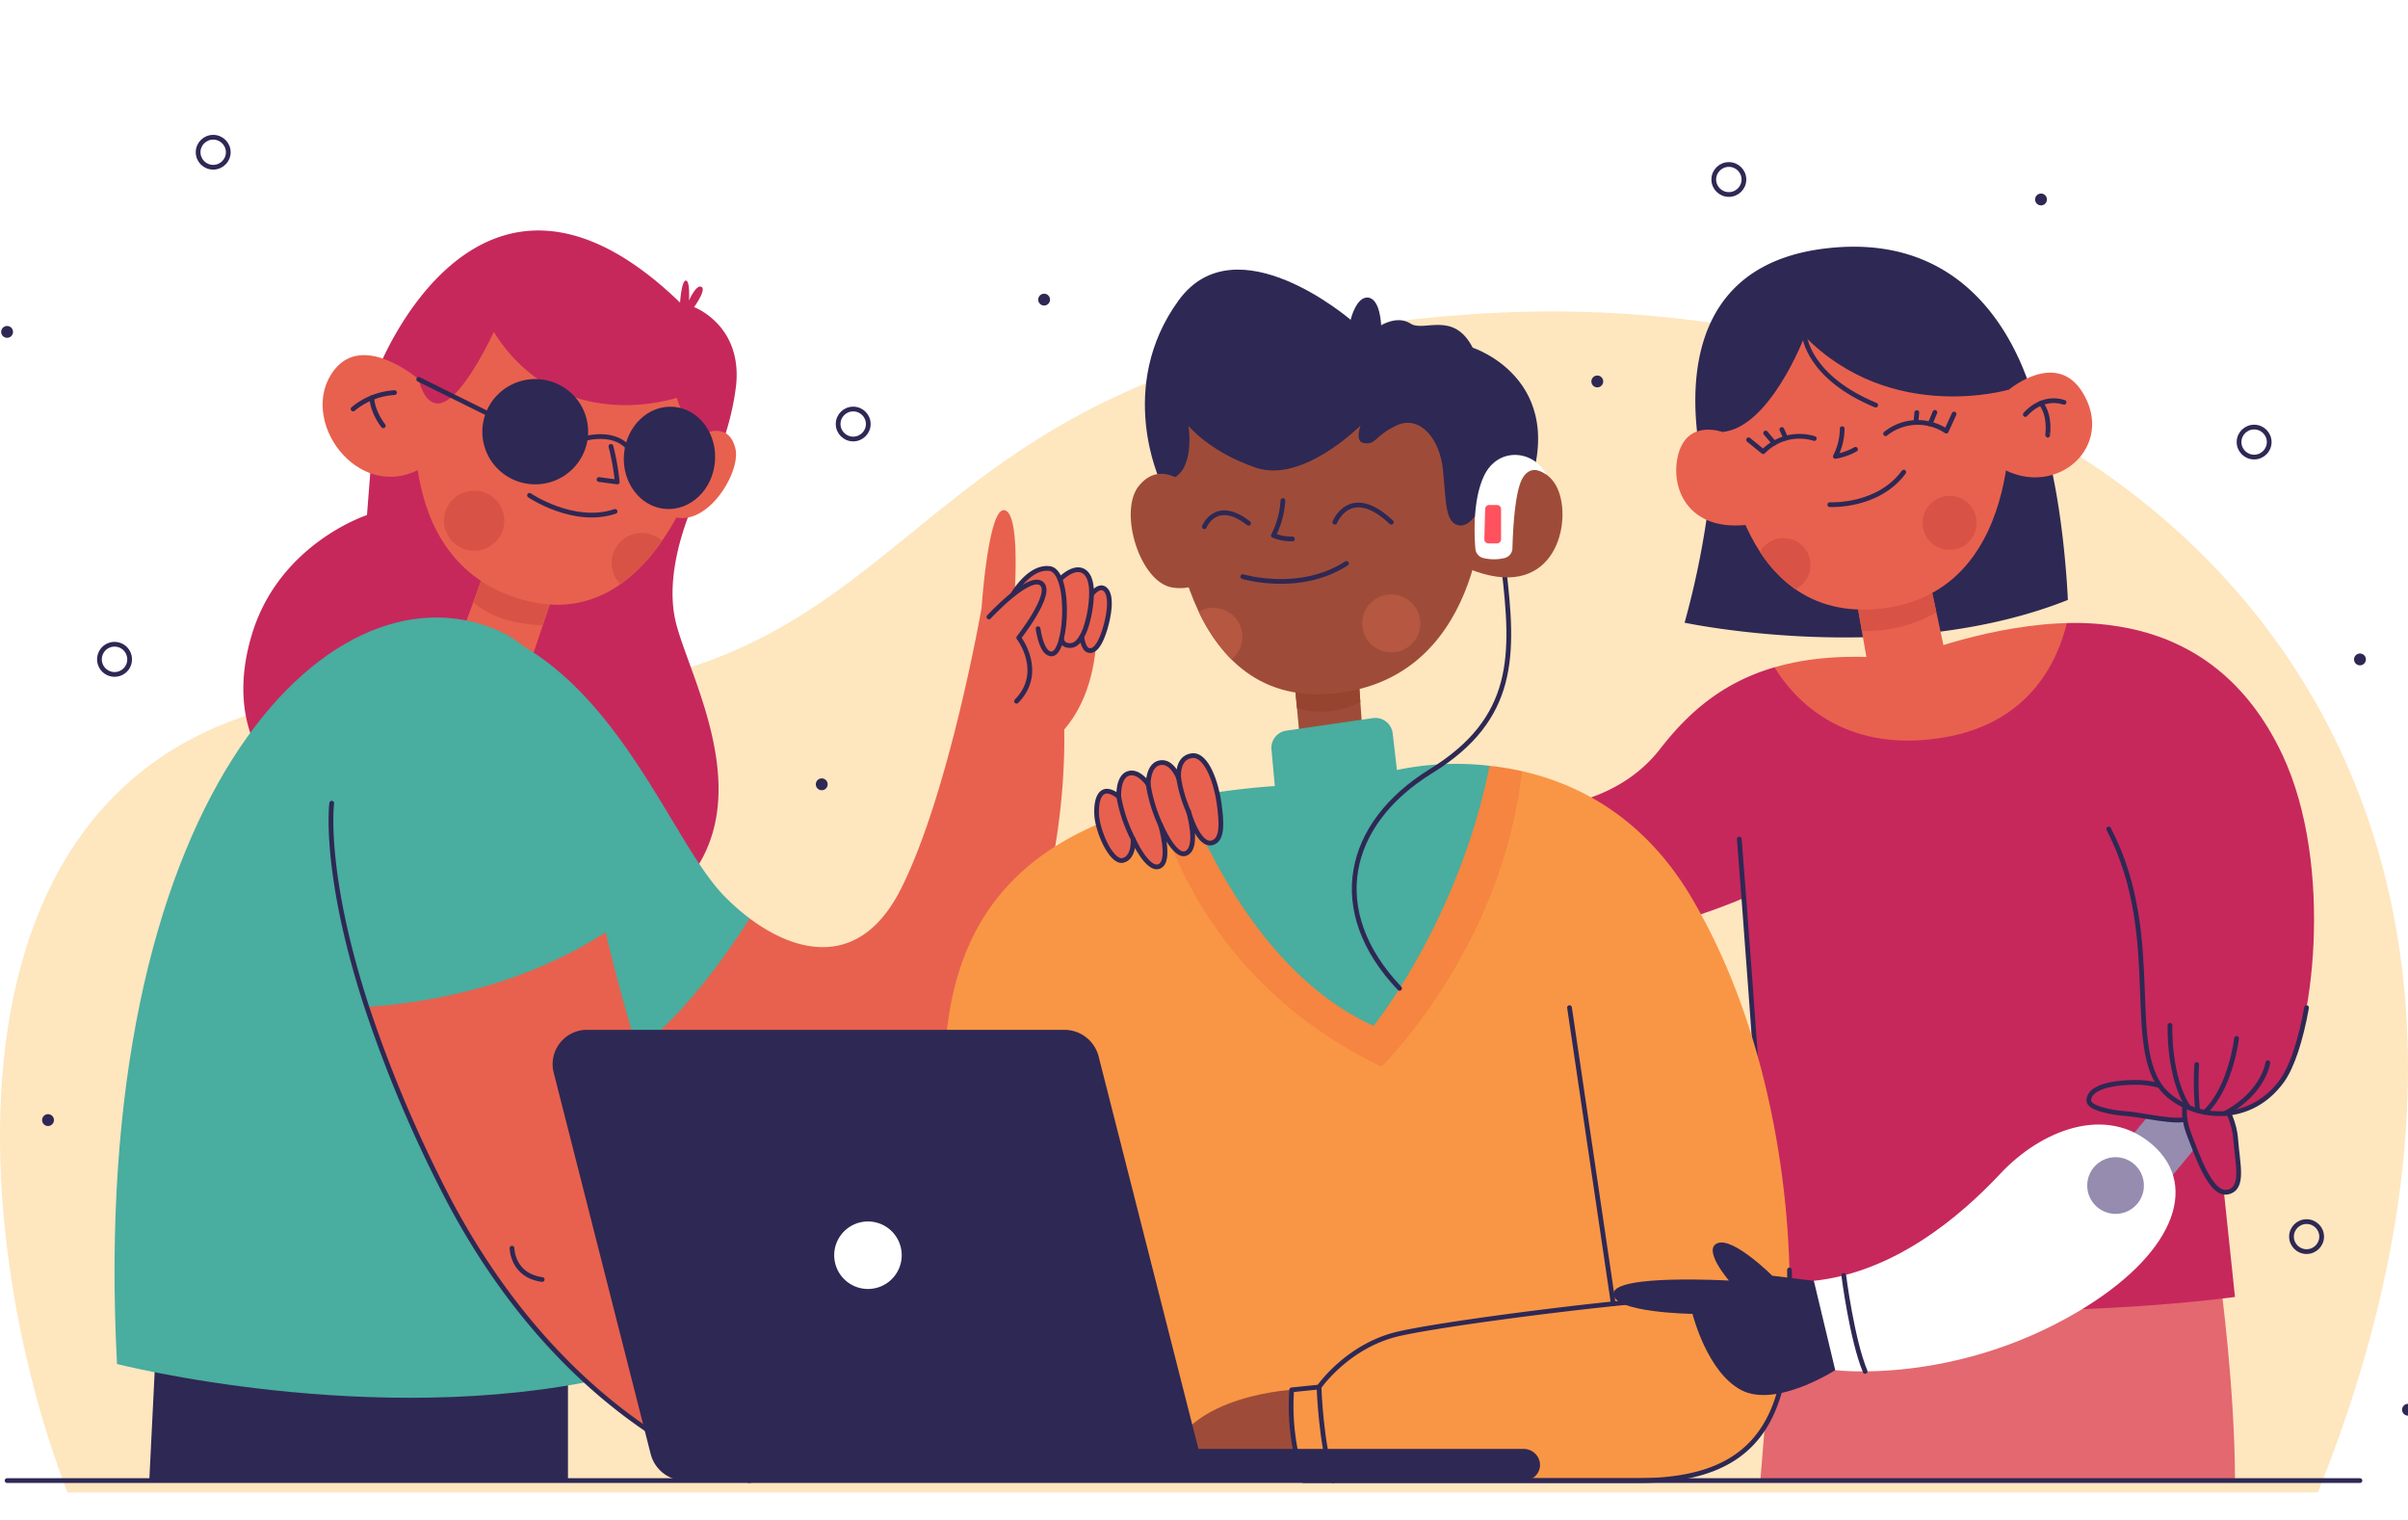<svg xmlns="http://www.w3.org/2000/svg" xmlns:xlink="http://www.w3.org/1999/xlink" width="610" height="385" viewBox="0 0 610 385">
  <defs>
    <clipPath id="clip-path">
      <rect id="Rectángulo_409826" data-name="Rectángulo 409826" width="610" height="385" transform="translate(180 1364)" fill="#fff" stroke="#707070" stroke-width="1" opacity="0.6"/>
    </clipPath>
    <filter id="Trazado_996978" x="-9" y="69.896" width="628" height="317.155" filterUnits="userSpaceOnUse">
      <feOffset dy="3" input="SourceAlpha"/>
      <feGaussianBlur stdDeviation="3" result="blur"/>
      <feFlood flood-opacity="0.161"/>
      <feComposite operator="in" in2="blur"/>
      <feComposite in="SourceGraphic"/>
    </filter>
  </defs>
  <g id="Enmascarar_grupo_1098661" data-name="Enmascarar grupo 1098661" transform="translate(-180 -1364)" clip-path="url(#clip-path)">
    <g transform="matrix(1, 0, 0, 1, 180, 1364)" filter="url(#Trazado_996978)">
      <path id="Trazado_996978-2" data-name="Trazado 996978" d="M48.674,433.963c-27.078-69.6-38.226-209.119,93.948-202.332S244.8,146.809,403.505,135.562s293.289,104.218,215.219,298.4H48.674Z" transform="translate(-31.56 -58.91)" fill="#fee6bf"/>
    </g>
    <g id="OBJECTS" transform="translate(181.795 1357.737)">
      <g id="Grupo_1161416" data-name="Grupo 1161416" transform="translate(0 64.649)">
        <g id="Grupo_1161385" data-name="Grupo 1161385" transform="translate(27.22)">
          <g id="Grupo_1161376" data-name="Grupo 1161376" transform="translate(32.63)">
            <path id="Trazado_996979" data-name="Trazado 996979" d="M115.114,252.086s-12.264-11.4-5.332-34.611S138.974,187.1,138.974,187.1l1.244-15.91,1.445-20.687s25.438-66.7,76.625-17.239c0,0,.356-5.57,1.467-5.57s.8,5.039.8,5.039,1.821-4.156,3.155-3.448-1.866,5.127-1.866,5.127,12.288,4.553,10.632,19.936a68.116,68.116,0,0,1-9.684,27.42s-9.168,17.933-5.568,32.52,22.661,47.159-.4,68.932Z" transform="translate(-107.659 -115.007)" fill="#c6285c"/>
            <g id="Grupo_1161369" data-name="Grupo 1161369" transform="translate(53.132 87.217)">
              <path id="Trazado_996980" data-name="Trazado 996980" d="M175.071,213.631l-7.642,20.953,17.788,6.542,7.45-22.191Z" transform="translate(-167.429 -213.631)" fill="#e8614e"/>
              <path id="Trazado_996981" data-name="Trazado 996981" d="M193.3,218.935l-17.6-5.3-2.533,6.946c2.75,2.405,8.182,5.62,17.63,5.8Z" transform="translate(-168.067 -213.631)" fill="#d85345"/>
            </g>
            <g id="Grupo_1161375" data-name="Grupo 1161375" transform="translate(20.072 25.685)">
              <path id="Trazado_996982" data-name="Trazado 996982" d="M157.506,156.075s-8.946,46.06,26.5,55.873,47.173-42.568,47.173-42.568-5.865-.044-8.3-8.642c0,0-29.557,10.1-46.352-16.687,0,0-8.05,17.713-13.952,18.124C158.75,162.441,157.506,156.075,157.506,156.075Z" transform="translate(-133.156 -144.052)" fill="#e8614e"/>
              <g id="Grupo_1161371" data-name="Grupo 1161371" transform="translate(0 5.887)">
                <path id="Trazado_996983" data-name="Trazado 996983" d="M154.59,156.845s-13.863-12.023-21.373-2.409c-9.661,12.369,5.91,33.97,21.994,24.946Z" transform="translate(-130.239 -150.71)" fill="#e8614e"/>
                <g id="Grupo_1161370" data-name="Grupo 1161370" transform="translate(7.733 9.496)">
                  <path id="Trazado_996984" data-name="Trazado 996984" d="M138.938,165.6a18.153,18.153,0,0,1,10.486-4.156" transform="translate(-138.938 -161.447)" fill="none" stroke="#2e2854" stroke-linecap="round" stroke-linejoin="round" stroke-miterlimit="10" stroke-width="1.2"/>
                  <path id="Trazado_996985" data-name="Trazado 996985" d="M147.174,170.016s-2.756-3.4-2.889-7.1" transform="translate(-139.532 -161.617)" fill="none" stroke="#2e2854" stroke-linecap="round" stroke-linejoin="round" stroke-miterlimit="10" stroke-width="1.2"/>
                </g>
              </g>
              <g id="Grupo_1161372" data-name="Grupo 1161372" transform="translate(30.749 40.226)">
                <path id="Trazado_996986" data-name="Trazado 996986" d="M220.257,201.635a7.594,7.594,0,0,0-5.4,12.985,43.716,43.716,0,0,0,10.536-11A7.629,7.629,0,0,0,220.257,201.635Z" transform="translate(-170.137 -190.938)" fill="#d85345"/>
                <ellipse id="Elipse_12018" data-name="Elipse 12018" cx="7.642" cy="7.603" rx="7.642" ry="7.603" fill="#d85345"/>
              </g>
              <path id="Trazado_996987" data-name="Trazado 996987" d="M239.24,172.658s5.154-1.9,6.576,4.288S238,197.981,229.11,193.741Z" transform="translate(-141.22 -147.329)" fill="#e8614e"/>
              <g id="Grupo_1161374" data-name="Grupo 1161374" transform="translate(24.351 7.281)">
                <path id="Trazado_996988" data-name="Trazado 996988" d="M212.037,176.843a62.843,62.843,0,0,1,1.6,9.018l-4.621-.619" transform="translate(-163.339 -155.125)" fill="none" stroke="#2e2854" stroke-linecap="round" stroke-linejoin="round" stroke-miterlimit="10" stroke-width="1.2"/>
                <path id="Trazado_996989" data-name="Trazado 996989" d="M189.206,190.874s11.2,7.6,21.684,4.067" transform="translate(-161.139 -156.748)" fill="none" stroke="#2e2854" stroke-linecap="round" stroke-linejoin="round" stroke-miterlimit="10" stroke-width="1.2"/>
                <g id="Grupo_1161373" data-name="Grupo 1161373" transform="translate(0 0)">
                  <path id="Trazado_996990" data-name="Trazado 996990" d="M204.117,174.749s8.84-3.006,12.619,3.271" transform="translate(-162.795 -154.8)" fill="none" stroke="#2e2854" stroke-linecap="round" stroke-linejoin="round" stroke-miterlimit="10" stroke-width="1.2"/>
                  <path id="Trazado_997069" data-name="Trazado 997069" d="M12.764.033a12.844,12.844,0,0,1,12.8,12.8A12.684,12.684,0,0,1,12.83,25.561a12.844,12.844,0,0,1-12.8-12.8A12.684,12.684,0,0,1,12.764.033Z" transform="translate(11.424 18.004) rotate(-45)" fill="#2e2854" stroke="#2e2854" stroke-linecap="round" stroke-width="1.2"/>
                  <ellipse id="Elipse_12020" data-name="Elipse 12020" cx="12.378" cy="10.964" rx="12.378" ry="10.964" transform="matrix(0.085, -0.996, 0.996, 0.085, 51.552, 36.027)" fill="#2e2854" stroke="#2e2854" stroke-linecap="round" stroke-linejoin="round" stroke-miterlimit="10" stroke-width="1.2"/>
                  <line id="Línea_1141" data-name="Línea 1141" x2="20.528" y2="10.167" transform="translate(0 4.743)" fill="none" stroke="#2e2854" stroke-linecap="round" stroke-linejoin="round" stroke-miterlimit="10" stroke-width="1.2"/>
                </g>
              </g>
            </g>
          </g>
          <path id="Trazado_996991" data-name="Trazado 996991" d="M82.633,432.493l-1.778,35.9H186.917V439.035Z" transform="translate(-72.052 -151.728)" fill="#2e2854"/>
          <g id="Grupo_1161384" data-name="Grupo 1161384" transform="translate(0 70.844)">
            <path id="Trazado_996992" data-name="Trazado 996992" d="M167.911,229.062c-43.087-18.594-103.8,43.836-96.33,185.9,0,0,65.049,16.62,124.057,3.536,0,0-6.043-87.7-7.464-122S187.372,237.461,167.911,229.062Z" transform="translate(-70.953 -198.673)" fill="#49ad9f"/>
            <g id="Grupo_1161381" data-name="Grupo 1161381" transform="translate(103.549)">
              <g id="Grupo_1161380" data-name="Grupo 1161380" transform="translate(26.777)">
                <path id="Trazado_996993" data-name="Trazado 996993" d="M335.932,226.678a38.607,38.607,0,0,0-20.861-7.625s2-23.936-2.6-23.936c-3.933,0-5.6,24.8-5.6,24.8s-8.131,46.679-20.395,71.079c-10.208,20.309-26.324,16.548-38.359,7.527l-23.224,13.16-7.333,21.844h0c13.793,8.551,33.55,15.38,59.053,10.778C331,334.491,327.8,250.681,327.8,250.681,336.332,240.867,335.932,226.678,335.932,226.678Z" transform="translate(-217.562 -195.117)" fill="#e8614e"/>
                <g id="Grupo_1161378" data-name="Grupo 1161378" transform="translate(96.641 14.748)">
                  <path id="Trazado_996994" data-name="Trazado 996994" d="M344.316,229.111c-1,1.743-2.144,2.392-3.419,2.192a1.837,1.837,0,0,1-1.707-1.706c-.572,2.286-1.434,3.85-2.515,3.85-3.644,0-3.941-11.779-3.92-11.725l-6.011.9-.467-3.232s4.333-8.222,9.864-7.558c1.173.141,2.049,1.192,2.666,2.763,0,0,3.155-3.315,5.643-2.254,1.745.744,2.41,3.006,2.349,6.067,0,0,1.783-2.443,3.25-1.47,2.2,1.458,1.089,7.191.133,10.3-1.156,3.758-2.648,5.934-4.31,5.26C344.674,232.01,344.316,229.111,344.316,229.111Z" transform="translate(-326.278 -211.794)" fill="#e8614e"/>
                  <g id="Grupo_1161377" data-name="Grupo 1161377" transform="translate(0.002)">
                    <path id="Trazado_996995" data-name="Trazado 996995" d="M349.056,219.272a29.506,29.506,0,0,1-1.549,8.653,13.612,13.612,0,0,1-.935,2.052" transform="translate(-328.534 -212.659)" fill="none" stroke="#2e2854" stroke-linecap="round" stroke-linejoin="round" stroke-miterlimit="10" stroke-width="1.2"/>
                    <path id="Trazado_996996" data-name="Trazado 996996" d="M340.375,214.961c1.5,3.816,1.459,10.693.382,15" transform="translate(-327.845 -212.16)" fill="none" stroke="#2e2854" stroke-linecap="round" stroke-linejoin="round" stroke-miterlimit="10" stroke-width="1.2"/>
                    <path id="Trazado_996997" data-name="Trazado 996997" d="M326.28,219.39s4.333-8.222,9.864-7.558c1.172.141,2.049,1.192,2.666,2.763,0,0,3.155-3.315,5.643-2.254,1.745.744,2.41,3.006,2.349,6.067,0,0,1.783-2.443,3.25-1.47,2.2,1.458,1.089,7.191.133,10.3-1.156,3.758-2.648,5.934-4.31,5.26-1.2-.486-1.557-3.386-1.557-3.386-1,1.743-2.144,2.392-3.419,2.192a1.837,1.837,0,0,1-1.707-1.706c-.572,2.286-1.434,3.85-2.515,3.85-1.924,0-2.915-3.285-3.419-6.378" transform="translate(-326.28 -211.794)" fill="none" stroke="#2e2854" stroke-linecap="round" stroke-linejoin="round" stroke-miterlimit="10" stroke-width="1.2"/>
                  </g>
                </g>
                <g id="Grupo_1161379" data-name="Grupo 1161379" transform="translate(91.177 18.212)">
                  <path id="Trazado_996998" data-name="Trazado 996998" d="M320.131,224.551s10.086-10.918,13.285-8.487-5.732,13.747-5.732,13.747,6.69,8.664-.564,16.09Z" transform="translate(-320.131 -215.711)" fill="#e8614e"/>
                  <path id="Trazado_996999" data-name="Trazado 996999" d="M320.131,224.551s10.086-10.918,13.285-8.487-5.732,13.747-5.732,13.747,6.69,8.664-.564,16.09" transform="translate(-320.131 -215.711)" fill="none" stroke="#2e2854" stroke-linecap="round" stroke-linejoin="round" stroke-miterlimit="10" stroke-width="1.2"/>
                </g>
              </g>
              <path id="Trazado_997000" data-name="Trazado 997000" d="M238.078,297.092c-12-12.466-24.527-47.739-50.639-63.011l3.184,82.372a83.227,83.227,0,0,0,23.592,21.579c12.59-9.1,23.389-23.7,30.558-35A55.987,55.987,0,0,1,238.078,297.092Z" transform="translate(-187.439 -199.624)" fill="#49ad9f"/>
            </g>
            <g id="Grupo_1161383" data-name="Grupo 1161383" transform="translate(54.821 56.063)">
              <path id="Trazado_997001" data-name="Trazado 997001" d="M160.253,322.837l-17.424,12.093h0a330.431,330.431,0,0,0,18.491,44.487c31.636,63.653,78.5,75.507,78.5,75.507l12.144-34.132c-26.2-26.734-40.195-69.024-48.612-104.757Z" transform="translate(-133.757 -265.165)" fill="#e8614e"/>
              <path id="Trazado_997002" data-name="Trazado 997002" d="M202.218,309.382c-4.831-20.512-7.825-38.865-10.227-50.87l-59.174,18.163s-2.28,17.363,8.88,51.6C155.368,327.409,179.978,323.735,202.218,309.382Z" transform="translate(-132.623 -258.512)" fill="#49ad9f"/>
              <g id="Grupo_1161382" data-name="Grupo 1161382" transform="translate(0 18.163)">
                <path id="Trazado_997003" data-name="Trazado 997003" d="M184.223,406.5s0,6.9,7.642,7.956" transform="translate(-138.354 -293.791)" fill="none" stroke="#2e2854" stroke-linecap="round" stroke-linejoin="round" stroke-miterlimit="10" stroke-width="1.2"/>
                <path id="Trazado_997004" data-name="Trazado 997004" d="M238.685,450.646s-46.863-11.854-78.5-75.507A330.425,330.425,0,0,1,141.7,330.653h0c-11.161-34.241-8.88-51.6-8.88-51.6" transform="translate(-132.623 -279.05)" fill="none" stroke="#2e2854" stroke-linecap="round" stroke-linejoin="round" stroke-miterlimit="10" stroke-width="1.2"/>
              </g>
            </g>
          </g>
        </g>
        <g id="Grupo_1161414" data-name="Grupo 1161414" transform="translate(237.353 4.106)">
          <g id="Grupo_1161386" data-name="Grupo 1161386" transform="translate(150.981 95.315)">
            <path id="Trazado_997005" data-name="Trazado 997005" d="M656.573,416.6s3.628,26.978,3.628,49.957H539.966l3.866-47.438Z" transform="translate(-484.158 -249.31)" fill="#e3686f"/>
            <path id="Trazado_997006" data-name="Trazado 997006" d="M647.247,341.41l-18.567-112.1a67.673,67.673,0,0,0-18.045-1.85h0L578.048,245.49l-41.474-6.832c-13.429,3.915-22.046,11.743-29,20.709-11.375,14.676-30.392,14.819-30.392,14.819l4.088,34.07A142.557,142.557,0,0,0,528.81,297.1c2.044,26.9,6.148,82.589,6.671,102.781,0,0,63.361,5.18,117.747-1.717Z" transform="translate(-477.185 -227.431)" fill="#c6285c"/>
            <path id="Trazado_997007" data-name="Trazado 997007" d="M541.788,407.043c-.524-20.192-4.628-75.883-6.671-102.781-.693-9.115-1.148-14.924-1.148-14.924" transform="translate(-483.492 -234.591)" fill="none" stroke="#2e2854" stroke-linecap="round" stroke-linejoin="round" stroke-miterlimit="10" stroke-width="1.2"/>
            <path id="Trazado_997008" data-name="Trazado 997008" d="M618.055,227.459c-.765.019-1.528.046-2.285.086-20.084,1.061-39.456,9.118-39.456,9.118-13.275-1.405-23.77-.494-32.321,2,4.4,7.228,16.682,21.922,42.274,17.88C608.165,253.084,615.56,237.731,618.055,227.459Z" transform="translate(-484.605 -227.434)" fill="#e8614e"/>
          </g>
          <g id="Grupo_1161388" data-name="Grupo 1161388" transform="translate(0 108.156)">
            <path id="Trazado_997009" data-name="Trazado 997009" d="M467.742,274.691a66.557,66.557,0,0,0-14-4.811l-49.715,26.313-42.66-17.945c-46.681,12.023-54.7,42.939-53.982,74.613.844,37.484,12.664,94.772,13.978,96.724H482.847l2.133-69.444Z" transform="translate(-307.34 -245.182)" fill="#f99645"/>
            <g id="Grupo_1161387" data-name="Grupo 1161387" transform="translate(88.82)">
              <path id="Trazado_997010" data-name="Trazado 997010" d="M407.258,244.427l1.554,16.621,15.774-2.122-1.2-16.974Z" transform="translate(-407.258 -241.952)" fill="#9e4c39"/>
              <path id="Trazado_997011" data-name="Trazado 997011" d="M423.893,249.12l-.507-7.168-16.128,2.475.588,6.293A21.416,21.416,0,0,0,423.893,249.12Z" transform="translate(-407.258 -241.952)" fill="#964330"/>
            </g>
            <path id="Trazado_997012" data-name="Trazado 997012" d="M452.27,268.339h0l-36.253,38.9-40.675-30.813q-3.755.751-7.228,1.64c2.9,11.24,15.065,46.461,56.789,66.48,0,0,30.573-29.863,35.586-74.849A73.508,73.508,0,0,0,452.27,268.339Z" transform="translate(-314.09 -245.004)" fill="#f58540"/>
            <path id="Trazado_997013" data-name="Trazado 997013" d="M429.717,267.819l-1.077-9.293a4.415,4.415,0,0,0-5.027-3.847L401.7,257.849a4.4,4.4,0,0,0-3.766,4.754l.86,9.283a182.367,182.367,0,0,0-22.546,2.958c4.2,10.863,19.349,45.13,47.562,57.777,0,0,21.592-26.791,29.366-65.867A73.371,73.371,0,0,0,429.717,267.819Z" transform="translate(-314.993 -243.419)" fill="#49ad9f"/>
          </g>
          <g id="Grupo_1161391" data-name="Grupo 1161391" transform="translate(56.546 137.665)">
            <path id="Trazado_997014" data-name="Trazado 997014" d="M402.469,447.089s-32.3,1.739-31.5,22.993h34.524l5.6-9.511Z" transform="translate(-370.952 -295.187)" fill="#9e4c39"/>
            <g id="Grupo_1161390" data-name="Grupo 1161390" transform="translate(31.385)">
              <path id="Trazado_997015" data-name="Trazado 997015" d="M478.728,275.32c10.376,4.943,20.749,13.324,28.969,27.248,26.3,44.557,27.016,102.2,23.105,121.647s-16.707,26-36.968,26H409.411a58.022,58.022,0,0,1-3.021-22.993l6.932-.707s7.287-10.609,20.35-13.526c9.274-2.071,34.268-5.479,54.188-7.566l-11.089-75.013Z" transform="translate(-406.258 -275.32)" fill="#f99645"/>
              <g id="Grupo_1161389" data-name="Grupo 1161389" transform="translate(0.001 55.089)">
                <path id="Trazado_997016" data-name="Trazado 997016" d="M498.056,422.214c8.14-.853,15.432-1.486,20.459-1.717" transform="translate(-416.455 -347.2)" fill="none" stroke="#2e2854" stroke-linecap="round" stroke-linejoin="round" stroke-miterlimit="10" stroke-width="1.2"/>
                <path id="Trazado_997017" data-name="Trazado 997017" d="M532.487,404.068c.286,11.743-.48,21.361-1.685,27.353-3.91,19.449-16.707,26-36.968,26H409.412a58.022,58.022,0,0,1-3.021-22.993l6.932-.707s7.287-10.609,20.35-13.526c9.274-2.071,34.268-5.479,54.188-7.566l-11.089-75.013" transform="translate(-406.259 -337.614)" fill="none" stroke="#2e2854" stroke-linecap="round" stroke-linejoin="round" stroke-miterlimit="10" stroke-width="1.2"/>
                <path id="Trazado_997018" data-name="Trazado 997018" d="M414.2,446.289s.445,14.6,3.555,23.7" transform="translate(-407.141 -350.183)" fill="none" stroke="#2e2854" stroke-linecap="round" stroke-linejoin="round" stroke-miterlimit="10" stroke-width="1.2"/>
              </g>
            </g>
          </g>
          <g id="Grupo_1161393" data-name="Grupo 1161393" transform="translate(38.639 128.907)">
            <path id="Trazado_997019" data-name="Trazado 997019" d="M360.064,286.57s.356,4.685-2.577,5.393-6.487-7.426-6.665-11.67,1.185-7.97,5.6-4.508c0,0-.267-4.95,2.4-5.835s5.065,2.741,5.065,2.741-.108-4.947,3.021-5.481c3.11-.531,4.71,3.979,4.71,3.979s-.622-5.216,3.288-5.746,6.31,7.4,6.932,12.031,1.015,9.078-1.6,9.982c-3.644,1.26-6.132-7.868-6.132-7.868s2.757,9.214-.685,10.609c-2.892,1.172-6.423-7.249-6.423-7.249s2.755,9.194-.267,10.52S360.064,286.57,360.064,286.57Z" transform="translate(-350.807 -265.416)" fill="#e8614e"/>
            <g id="Grupo_1161392" data-name="Grupo 1161392">
              <path id="Trazado_997020" data-name="Trazado 997020" d="M357.122,277.141a38.329,38.329,0,0,0,3.644,10.785" transform="translate(-351.508 -266.772)" fill="none" stroke="#2e2854" stroke-linecap="round" stroke-linejoin="round" stroke-miterlimit="10" stroke-width="1.2"/>
              <path id="Trazado_997021" data-name="Trazado 997021" d="M365.52,273.642a38.372,38.372,0,0,0,3.11,10.255" transform="translate(-352.441 -266.368)" fill="none" stroke="#2e2854" stroke-linecap="round" stroke-linejoin="round" stroke-miterlimit="10" stroke-width="1.2"/>
              <path id="Trazado_997022" data-name="Trazado 997022" d="M374.217,271.943a34.027,34.027,0,0,0,2.488,8.4" transform="translate(-353.407 -266.171)" fill="none" stroke="#2e2854" stroke-linecap="round" stroke-linejoin="round" stroke-miterlimit="10" stroke-width="1.2"/>
              <path id="Trazado_997023" data-name="Trazado 997023" d="M360.064,286.57s.356,4.685-2.577,5.393-6.487-7.426-6.665-11.67,1.185-7.97,5.6-4.508c0,0-.267-4.95,2.4-5.835s5.065,2.741,5.065,2.741-.108-4.947,3.021-5.481c3.11-.531,4.71,3.979,4.71,3.979s-.622-5.216,3.288-5.746,6.31,7.4,6.932,12.031,1.015,9.078-1.6,9.982c-3.644,1.26-6.132-7.868-6.132-7.868s2.757,9.214-.685,10.609c-2.892,1.172-6.423-7.249-6.423-7.249s2.755,9.194-.267,10.52S360.064,286.57,360.064,286.57Z" transform="translate(-350.807 -265.416)" fill="none" stroke="#2e2854" stroke-linecap="round" stroke-linejoin="round" stroke-miterlimit="10" stroke-width="1.2"/>
            </g>
          </g>
          <g id="Grupo_1161400" data-name="Grupo 1161400" transform="translate(169.593 97.19)">
            <g id="Grupo_1161395" data-name="Grupo 1161395" transform="translate(0 103.282)">
              <path id="Trazado_997024" data-name="Trazado 997024" d="M548.872,414.593l-10.53-1.289s-9.824-9.778-13.834-8.261,2.848,9.487,2.848,9.487-28.938-1.673-29.231,3.248,20.01,5.188,20.01,5.188,3.649,14.808,12.418,19.344,23.735-5.088,23.735-5.088l1.567-9.156Z" transform="translate(-498.122 -353.113)" fill="#2e2854"/>
              <path id="Trazado_997025" data-name="Trazado 997025" d="M646.864,387.1a7.147,7.147,0,0,1-5.263-11.668l21.822-26.476a7.208,7.208,0,0,1,10.105-.995,7.119,7.119,0,0,1,1,10.053L652.705,384.49A7.18,7.18,0,0,1,646.864,387.1Z" transform="translate(-513.877 -346.342)" fill="#958cb0"/>
              <g id="Grupo_1161394" data-name="Grupo 1161394" transform="translate(50.75 21.888)">
                <path id="Trazado_997026" data-name="Trazado 997026" d="M555.213,410.685l5.417,22.629s29.871,3.768,61.231-14.663c24.42-14.352,31.114-31.771,19.293-42.292s-28.409-3.789-38.636,7.121S575.674,408.506,555.213,410.685Z" transform="translate(-555.213 -371.092)" fill="#fff"/>
                <path id="Trazado_997027" data-name="Trazado 997027" d="M647.462,387.96a7.175,7.175,0,1,0-7.453,6.85A7.153,7.153,0,0,0,647.462,387.96Z" transform="translate(-563.866 -372.184)" fill="#958cb0"/>
                <path id="Trazado_997028" data-name="Trazado 997028" d="M563.734,414.315s2.059,16.236,5.417,24.313" transform="translate(-556.159 -376.091)" fill="none" stroke="#2e2854" stroke-linecap="round" stroke-linejoin="round" stroke-miterlimit="10" stroke-width="1.2"/>
              </g>
            </g>
            <g id="Grupo_1161399" data-name="Grupo 1161399" transform="translate(120.399)">
              <g id="Grupo_1161396" data-name="Grupo 1161396" transform="translate(0 114.487)">
                <path id="Trazado_997029" data-name="Trazado 997029" d="M659.025,364.187s-4.576-5.348-14-5.172-11.508,2.741-11.464,4.641,5.776,3.045,9.553,3.291,12.941,2.577,15.641,1.185S660.243,365.317,659.025,364.187Z" transform="translate(-633.564 -359.011)" fill="#c6285c"/>
                <path id="Trazado_997030" data-name="Trazado 997030" d="M659.025,364.187s-4.576-5.348-14-5.172-11.508,2.741-11.464,4.641,5.776,3.045,9.553,3.291,12.941,2.577,15.641,1.185S660.243,365.317,659.025,364.187Z" transform="translate(-633.564 -359.011)" fill="none" stroke="#2e2854" stroke-linecap="round" stroke-linejoin="round" stroke-miterlimit="10" stroke-width="1.2"/>
                <path id="Trazado_997031" data-name="Trazado 997031" d="M661.163,364.254s-1.2,2.917.889,8.31,5.465,15.405,9.731,14.477,2.469-7.029,2-13.592S667.184,355.612,661.163,364.254Z" transform="translate(-636.591 -359.255)" fill="#c6285c"/>
                <path id="Trazado_997032" data-name="Trazado 997032" d="M661.163,364.254s-1.2,2.917.889,8.31,5.465,15.405,9.731,14.477,2.469-7.029,2-13.592S667.184,355.612,661.163,364.254Z" transform="translate(-636.591 -359.255)" fill="none" stroke="#2e2854" stroke-linecap="round" stroke-linejoin="round" stroke-miterlimit="10" stroke-width="1.2"/>
              </g>
              <g id="Grupo_1161398" data-name="Grupo 1161398" transform="translate(5.041)">
                <path id="Trazado_997033" data-name="Trazado 997033" d="M646.678,229.551c14.025,3.5,27.577,12.445,36.545,31.477,13.33,28.29,7.731,71.609,0,82.483s-21.061,10.211-28.656,3.963c-12.37-10.177-.67-39.5-15.332-67.616Z" transform="translate(-639.235 -229.551)" fill="#c6285c"/>
                <g id="Grupo_1161397" data-name="Grupo 1161397" transform="translate(0.001 50.307)">
                  <path id="Trazado_997034" data-name="Trazado 997034" d="M656.7,342.671s-.47,13.137,4.73,20.824" transform="translate(-641.175 -292.942)" fill="none" stroke="#2e2854" stroke-linecap="round" stroke-linejoin="round" stroke-miterlimit="10" stroke-width="1.2"/>
                  <path id="Trazado_997035" data-name="Trazado 997035" d="M674.667,346.42s-1.45,12.642-8.056,18.72" transform="translate(-642.276 -293.376)" fill="none" stroke="#2e2854" stroke-linecap="round" stroke-linejoin="round" stroke-miterlimit="10" stroke-width="1.2"/>
                  <path id="Trazado_997036" data-name="Trazado 997036" d="M683.239,353.393s-.992,7.542-10.86,12.855" transform="translate(-642.917 -294.182)" fill="none" stroke="#2e2854" stroke-linecap="round" stroke-linejoin="round" stroke-miterlimit="10" stroke-width="1.2"/>
                  <path id="Trazado_997037" data-name="Trazado 997037" d="M664.309,353.915a71.96,71.96,0,0,0,.223,11.668" transform="translate(-642.006 -294.242)" fill="none" stroke="#2e2854" stroke-linecap="round" stroke-linejoin="round" stroke-miterlimit="10" stroke-width="1.2"/>
                  <path id="Trazado_997038" data-name="Trazado 997038" d="M689.36,331.695c-1.487,8.355-3.707,14.978-6.136,18.4-7.731,10.874-21.061,10.211-28.656,3.963-12.37-10.177-.67-39.5-15.332-67.616" transform="translate(-639.236 -286.438)" fill="none" stroke="#2e2854" stroke-linecap="round" stroke-linejoin="round" stroke-miterlimit="10" stroke-width="1.2"/>
                </g>
              </g>
            </g>
          </g>
          <g id="Grupo_1161405" data-name="Grupo 1161405" transform="translate(47.29 5.805)">
            <path id="Trazado_997039" data-name="Trazado 997039" d="M368.525,179.942s-11.437-23.957,4.621-45.971c14.574-19.98,43.544,4.951,43.544,4.951s1.422-6.012,4.488-5.614,3.244,7.029,3.244,7.029,4.088-2.652,7.464-.442,10.841-3.36,15.73,6.1c0,0,27.193,8.752,11.908,41.154l-59.007,28.688Z" transform="translate(-360.987 -126.214)" fill="#2e2854"/>
            <path id="Trazado_997040" data-name="Trazado 997040" d="M462.128,211.794c2.6,21.985,3.133,38.05-18.462,51.368s-26.558,35.453-7.947,55.018" transform="translate(-367.613 -136.113)" fill="none" stroke="#2e2854" stroke-linecap="round" stroke-linejoin="round" stroke-miterlimit="10" stroke-width="1.2"/>
            <g id="Grupo_1161403" data-name="Grupo 1161403" transform="translate(0 38.804)">
              <path id="Trazado_997041" data-name="Trazado 997041" d="M371.418,184.546s.8,56.875,40.256,54.223,39.456-48.8,39.456-48.8-2.8,6.763-6.265,6.1-3.2-5.7-4-13.924-6-14.057-11.73-11.4-5.2,5.083-8.4,4.464c-1.657-.32-1.407-2.443-.781-4.415,0,0-14.593,14.669-26.412,10.691s-17.151-10.609-17.151-10.609S378.26,182.748,371.418,184.546Z" transform="translate(-361.747 -170.093)" fill="#9e4c39"/>
              <path id="Trazado_997042" data-name="Trazado 997042" d="M379.88,210.9s-2.726,3.511-8.709,2.624c-8.353-1.238-13.774-19.245-8.62-25.7s11.375-.914,11.375-.914Z" transform="translate(-360.539 -171.782)" fill="#9e4c39"/>
              <g id="Grupo_1161401" data-name="Grupo 1161401" transform="translate(18.646 19.697)">
                <path id="Trazado_997043" data-name="Trazado 997043" d="M403.608,192.367a22.328,22.328,0,0,1-2.4,8.841,12.446,12.446,0,0,0,4.8.884" transform="translate(-383.702 -192.367)" fill="none" stroke="#2e2854" stroke-linecap="round" stroke-linejoin="round" stroke-miterlimit="10" stroke-width="1.2"/>
                <path id="Trazado_997044" data-name="Trazado 997044" d="M381.515,199.4s2.933-7.337,11.2-.884" transform="translate(-381.515 -192.771)" fill="none" stroke="#2e2854" stroke-linecap="round" stroke-linejoin="round" stroke-miterlimit="10" stroke-width="1.2"/>
                <path id="Trazado_997045" data-name="Trazado 997045" d="M418.7,198s3.91-9.813,14.307,0" transform="translate(-385.645 -192.514)" fill="none" stroke="#2e2854" stroke-linecap="round" stroke-linejoin="round" stroke-miterlimit="10" stroke-width="1.2"/>
                <path id="Trazado_997046" data-name="Trazado 997046" d="M392.488,213.722s14.4,4.331,26.26-3.36" transform="translate(-382.734 -194.448)" fill="none" stroke="#2e2854" stroke-linecap="round" stroke-linejoin="round" stroke-miterlimit="10" stroke-width="1.2"/>
              </g>
              <g id="Grupo_1161402" data-name="Grupo 1161402" transform="translate(17.242 40.457)">
                <path id="Trazado_997070" data-name="Trazado 997070" d="M7.346.019a7.392,7.392,0,0,1,7.365,7.365,7.3,7.3,0,0,1-7.327,7.327A7.392,7.392,0,0,1,.019,7.346,7.3,7.3,0,0,1,7.346.019Z" transform="translate(38.35 10.361) rotate(-45)" fill="#b55741"/>
                <path id="Trazado_997047" data-name="Trazado 997047" d="M388.217,236.158a7.334,7.334,0,0,0-8.282-12.061A43.289,43.289,0,0,0,388.217,236.158Z" transform="translate(-379.935 -216.68)" fill="#b55741"/>
              </g>
              <path id="Trazado_997048" data-name="Trazado 997048" d="M460.59,191.472l5.6-7.634s10.308-3.681,13.507,5.336-1.777,28.17-23.105,19.3Z" transform="translate(-371.207 -171.597)" fill="#9e4c39"/>
            </g>
            <g id="Grupo_1161404" data-name="Grupo 1161404" transform="translate(87.108 46.94)">
              <path id="Trazado_997049" data-name="Trazado 997049" d="M476.686,184.262s-3.883-3.308-6.194,1.288c-1.845,3.672-2.274,13.546-2.371,17.374a2.637,2.637,0,0,1-1.925,2.47,11.458,11.458,0,0,1-5.372.034,2.623,2.623,0,0,1-2.092-2.361c-.309-3.736-.629-12.244,2.073-18.224C464.361,176.975,473.638,178.111,476.686,184.262Z" transform="translate(-458.531 -179.293)" fill="#fff"/>
              <path id="Trazado_997050" data-name="Trazado 997050" d="M462.555,193.634h1.955a1.033,1.033,0,0,1,1.036,1.03v7.664a1.033,1.033,0,0,1-1.036,1.03h-2.165a1.033,1.033,0,0,1-1.036-1.059l.21-7.664A1.034,1.034,0,0,1,462.555,193.634Z" transform="translate(-458.84 -180.952)" fill="#ff525e"/>
            </g>
          </g>
          <g id="Grupo_1161413" data-name="Grupo 1161413" transform="translate(185.476)">
            <path id="Trazado_997051" data-name="Trazado 997051" d="M518.376,214.892s53.7,11.464,97.09-5.761c0,0-.994-26.186-7.047-43.816,0,0-7.039-51.2-54.779-45.17s-28.865,62.185-28.865,62.185A216.019,216.019,0,0,1,518.376,214.892Z" transform="translate(-516.255 -119.65)" fill="#2e2854"/>
            <g id="Grupo_1161406" data-name="Grupo 1161406" transform="translate(45.51 84.615)">
              <path id="Trazado_997052" data-name="Trazado 997052" d="M567.186,219.327,570.943,241l19.518-4.247-4.595-21.421Z" transform="translate(-567.186 -215.332)" fill="#e8614e"/>
              <path id="Trazado_997053" data-name="Trazado 997053" d="M585.866,215.332l-18.68,3.995,1.509,8.705a35.14,35.14,0,0,0,18.885-4.711Z" transform="translate(-567.186 -215.332)" fill="#d85345"/>
            </g>
            <path id="Trazado_997054" data-name="Trazado 997054" d="M529.15,169.542s2.659,49.228,40.465,44.71,32.147-55.445,32.147-55.445-29.777,8.883-51.777-13.506C549.985,145.3,541.2,168.493,529.15,169.542Z" transform="translate(-517.452 -122.617)" fill="#e8614e"/>
            <path id="Trazado_997055" data-name="Trazado 997055" d="M552.588,145.3s.942,10.39,18,17.45" transform="translate(-520.055 -122.617)" fill="none" stroke="#2e2854" stroke-linecap="round" stroke-linejoin="round" stroke-miterlimit="10" stroke-width="1.2"/>
            <g id="Grupo_1161408" data-name="Grupo 1161408" transform="translate(82.43 31.901)">
              <path id="Trazado_997056" data-name="Trazado 997056" d="M610.6,160.012s11.976-10.134,18.646.753c8.39,13.693-6.705,26.981-20.527,19.167Z" transform="translate(-608.719 -155.723)" fill="#e8614e"/>
              <g id="Grupo_1161407" data-name="Grupo 1161407" transform="translate(6.012 7.091)">
                <path id="Trazado_997057" data-name="Trazado 997057" d="M615.482,167.255s4-4.961,9.8-3.092" transform="translate(-615.482 -163.742)" fill="none" stroke="#2e2854" stroke-linecap="round" stroke-linejoin="round" stroke-miterlimit="10" stroke-width="1.2"/>
                <path id="Trazado_997058" data-name="Trazado 997058" d="M621.643,172.582c-.107-.077.877-4.553-1.7-8.1" transform="translate(-615.978 -163.827)" fill="none" stroke="#2e2854" stroke-linecap="round" stroke-linejoin="round" stroke-miterlimit="10" stroke-width="1.2"/>
              </g>
            </g>
            <path id="Trazado_997059" data-name="Trazado 997059" d="M527.688,172.636s-8.8-3.276-11.17,5.654,3.013,20.959,20.234,17.407Z" transform="translate(-515.99 -125.711)" fill="#e8614e"/>
            <g id="Grupo_1161411" data-name="Grupo 1161411" transform="translate(18.332 41.967)">
              <g id="Grupo_1161409" data-name="Grupo 1161409" transform="translate(0 4.339)">
                <path id="Trazado_997060" data-name="Trazado 997060" d="M536.612,174.846l3.7,3a12.759,12.759,0,0,1,12.943-3.326" transform="translate(-536.612 -172.233)" fill="none" stroke="#2e2854" stroke-linecap="round" stroke-linejoin="round" stroke-miterlimit="10" stroke-width="1.2"/>
                <line id="Línea_1142" data-name="Línea 1142" x2="2.149" y2="2.553" transform="translate(4.328 0.897)" fill="none" stroke="#2e2854" stroke-linecap="round" stroke-linejoin="round" stroke-miterlimit="10" stroke-width="1.2"/>
                <line id="Línea_1143" data-name="Línea 1143" x2="0.983" y2="2.179" transform="translate(8.423)" fill="none" stroke="#2e2854" stroke-linecap="round" stroke-linejoin="round" stroke-miterlimit="10" stroke-width="1.2"/>
              </g>
              <g id="Grupo_1161410" data-name="Grupo 1161410" transform="translate(34.706)">
                <path id="Trazado_997061" data-name="Trazado 997061" d="M575.654,172.564a13.041,13.041,0,0,1,15.369-.66L593,167.591" transform="translate(-575.654 -167.162)" fill="none" stroke="#2e2854" stroke-linecap="round" stroke-linejoin="round" stroke-miterlimit="10" stroke-width="1.2"/>
                <line id="Línea_1144" data-name="Línea 1144" x1="1.232" y2="2.95" transform="translate(11.262)" fill="none" stroke="#2e2854" stroke-linecap="round" stroke-linejoin="round" stroke-miterlimit="10" stroke-width="1.2"/>
                <line id="Línea_1145" data-name="Línea 1145" x1="0.225" y2="2.501" transform="translate(7.687 0.047)" fill="none" stroke="#2e2854" stroke-linecap="round" stroke-linejoin="round" stroke-miterlimit="10" stroke-width="1.2"/>
              </g>
              <path id="Trazado_997062" data-name="Trazado 997062" d="M563.073,171.777a15.486,15.486,0,0,1-1.73,7.022,15.393,15.393,0,0,0,5.105-1.793" transform="translate(-539.359 -167.646)" fill="none" stroke="#2e2854" stroke-linecap="round" stroke-linejoin="round" stroke-miterlimit="10" stroke-width="1.2"/>
              <path id="Trazado_997063" data-name="Trazado 997063" d="M559.745,192.463s12.179.675,18.747-8.242" transform="translate(-539.181 -169.086)" fill="none" stroke="#2e2854" stroke-linecap="round" stroke-linejoin="round" stroke-miterlimit="10" stroke-width="1.2"/>
            </g>
            <g id="Grupo_1161412" data-name="Grupo 1161412" transform="translate(21.218 63.193)">
              <path id="Trazado_997064" data-name="Trazado 997064" d="M599.881,198.191a6.843,6.843,0,1,0-7.115,6.526A6.822,6.822,0,0,0,599.881,198.191Z" transform="translate(-545.006 -191.108)" fill="#d85345"/>
              <path id="Trazado_997065" data-name="Trazado 997065" d="M546.095,203.129a6.844,6.844,0,0,0-6.236,3.464,34.166,34.166,0,0,0,8.954,9.458,6.8,6.8,0,0,0-2.718-12.922Z" transform="translate(-539.859 -192.497)" fill="#d85345"/>
            </g>
          </g>
        </g>
        <g id="Grupo_1161415" data-name="Grupo 1161415" transform="translate(138.19 202.481)">
          <path id="Trazado_997066" data-name="Trazado 997066" d="M441.732,450.136H359.393l-25.285-99.429a8.963,8.963,0,0,0-8.7-6.736H204.522a8.7,8.7,0,0,0-8.464,10.815l24.574,96.633a8.963,8.963,0,0,0,8.7,6.736H441.9a4.02,4.02,0,0,0,4.029-4.133A4.135,4.135,0,0,0,441.732,450.136Z" transform="translate(-195.787 -343.971)" fill="#2e2854"/>
          <path id="Trazado_997071" data-name="Trazado 997071" d="M8.519.016a8.55,8.55,0,0,1,.031,17.1A8.55,8.55,0,0,1,8.519.016Z" transform="translate(68.708 61.7) rotate(-67.5)" fill="#fff"/>
        </g>
        <line id="Línea_1146" data-name="Línea 1146" x2="596.035" transform="translate(0 316.665)" fill="none" stroke="#2e2854" stroke-linecap="round" stroke-linejoin="round" stroke-miterlimit="10" stroke-width="1.2"/>
      </g>
      <g id="Grupo_1161418" data-name="Grupo 1161418" transform="translate(0 0)">
        <path id="Trazado_997067" data-name="Trazado 997067" d="M130.085,337.4" transform="translate(-50.3 -76.081)" fill="none" stroke="#2e2854" stroke-linecap="round" stroke-linejoin="round" stroke-miterlimit="10" stroke-width="1.2"/>
        <ellipse id="Elipse_12023" data-name="Elipse 12023" cx="3.819" cy="3.799" rx="3.819" ry="3.799" transform="translate(210.521 109.873)" fill="none" stroke="#2e2854" stroke-linecap="round" stroke-linejoin="round" stroke-miterlimit="10" stroke-width="1.2"/>
        <ellipse id="Elipse_12024" data-name="Elipse 12024" cx="3.819" cy="3.799" rx="3.819" ry="3.799" transform="translate(578.692 315.71)" fill="none" stroke="#2e2854" stroke-linecap="round" stroke-linejoin="round" stroke-miterlimit="10" stroke-width="1.2"/>
        <path id="Trazado_997068" data-name="Trazado 997068" d="M74.294,237.37a3.819,3.819,0,1,0-3.82,3.8A3.809,3.809,0,0,0,74.294,237.37Z" transform="translate(-43.255 -64.072)" fill="none" stroke="#2e2854" stroke-linecap="round" stroke-linejoin="round" stroke-miterlimit="10" stroke-width="1.2"/>
        <ellipse id="Elipse_12025" data-name="Elipse 12025" cx="3.819" cy="3.799" rx="3.819" ry="3.799" transform="translate(48.393 41.029)" fill="none" stroke="#2e2854" stroke-linecap="round" stroke-linejoin="round" stroke-miterlimit="10" stroke-width="1.2"/>
        <ellipse id="Elipse_12026" data-name="Elipse 12026" cx="3.819" cy="3.799" rx="3.819" ry="3.799" transform="translate(565.406 114.446)" fill="none" stroke="#2e2854" stroke-linecap="round" stroke-linejoin="round" stroke-miterlimit="10" stroke-width="1.2"/>
        <ellipse id="Elipse_12027" data-name="Elipse 12027" cx="3.819" cy="3.799" rx="3.819" ry="3.799" transform="translate(432.341 47.932)" fill="none" stroke="#2e2854" stroke-linecap="round" stroke-linejoin="round" stroke-miterlimit="10" stroke-width="1.2"/>
        <line id="Línea_1147" data-name="Línea 1147" transform="translate(206.368 204.936)" fill="none" stroke="#2e2854" stroke-linecap="round" stroke-linejoin="round" stroke-miterlimit="10" stroke-width="3"/>
        <line id="Línea_1148" data-name="Línea 1148" transform="translate(608.205 363.364)" fill="none" stroke="#2e2854" stroke-linecap="round" stroke-linejoin="round" stroke-miterlimit="10" stroke-width="3"/>
        <line id="Línea_1149" data-name="Línea 1149" transform="translate(596.035 173.299)" fill="none" stroke="#2e2854" stroke-linecap="round" stroke-linejoin="round" stroke-miterlimit="10" stroke-width="3"/>
        <line id="Línea_1150" data-name="Línea 1150" transform="translate(10.373 289.992)" fill="none" stroke="#2e2854" stroke-linecap="round" stroke-linejoin="round" stroke-miterlimit="10" stroke-width="3"/>
        <line id="Línea_1151" data-name="Línea 1151" transform="translate(138.19)" fill="none" stroke="#2e2854" stroke-linecap="round" stroke-linejoin="round" stroke-miterlimit="10" stroke-width="3"/>
        <line id="Línea_1152" data-name="Línea 1152" transform="translate(262.701 82.159)" fill="none" stroke="#2e2854" stroke-linecap="round" stroke-linejoin="round" stroke-miterlimit="10" stroke-width="3"/>
        <line id="Línea_1153" data-name="Línea 1153" transform="translate(0 90.335)" fill="none" stroke="#2e2854" stroke-linecap="round" stroke-linejoin="round" stroke-miterlimit="10" stroke-width="3"/>
        <line id="Línea_1154" data-name="Línea 1154" transform="translate(515.239 56.79)" fill="none" stroke="#2e2854" stroke-linecap="round" stroke-linejoin="round" stroke-miterlimit="10" stroke-width="3"/>
        <line id="Línea_1156" data-name="Línea 1156" transform="translate(402.832 102.888)" fill="none" stroke="#2e2854" stroke-linecap="round" stroke-linejoin="round" stroke-miterlimit="10" stroke-width="3"/>
      </g>
    </g>
  </g>
</svg>
